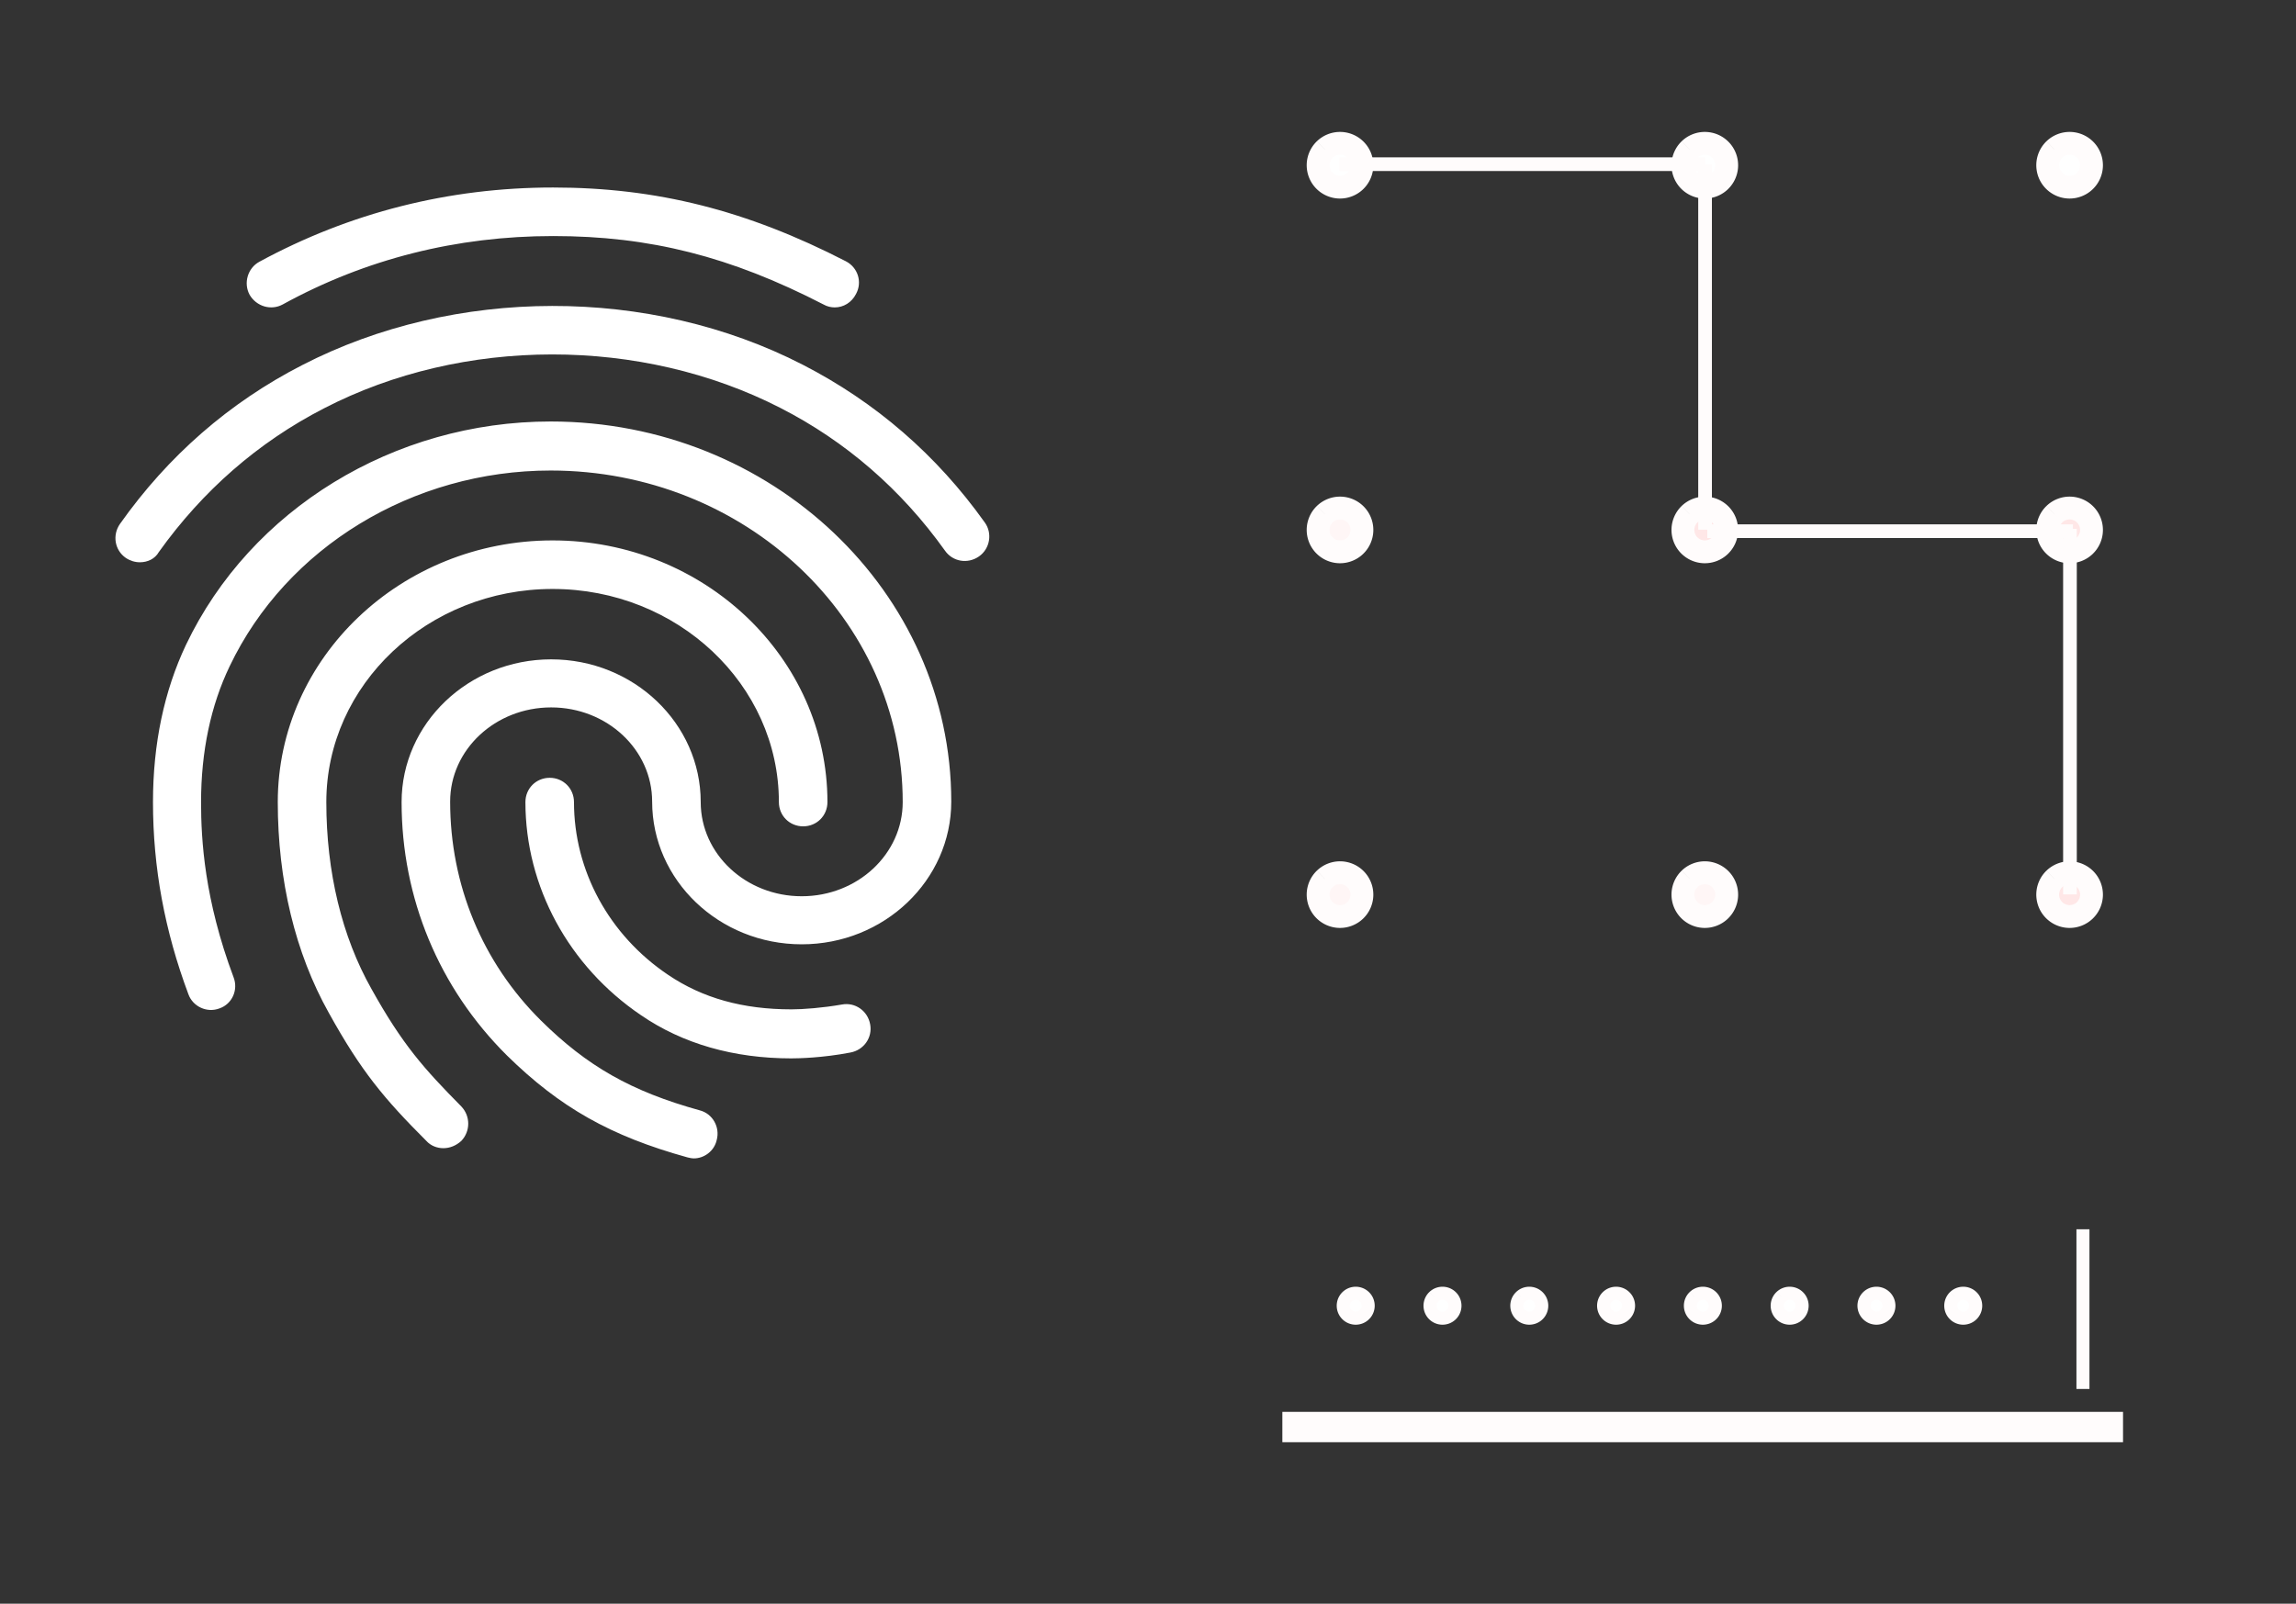 <?xml version="1.0" encoding="UTF-8" standalone="no"?>
<svg xmlns:dc="http://purl.org/dc/elements/1.1/" xmlns:cc="http://creativecommons.org/ns#"
    xmlns:rdf="http://www.w3.org/1999/02/22-rdf-syntax-ns#" xmlns="http://www.w3.org/2000/svg"
    xmlns:sodipodi="http://sodipodi.sourceforge.net/DTD/sodipodi-0.dtd"
    xmlns:inkscape="http://www.inkscape.org/namespaces/inkscape" width="969" height="677" viewBox="0 0 969 677"
    version="1.1" id="svg4" sodipodi:docname="whats_new_device_credentials.svg"
    inkscape:version="0.92.2 2405546, 2018-03-11" inkscape:export-filename="/tmp/device_credentials.png"
    inkscape:export-xdpi="96" inkscape:export-ydpi="96">
    <rect x="0" y="0" width="969" height="677" fill="#333333" stroke="none"/>
    <defs id="defs8" />
    <sodipodi:namedview pagecolor="#000000" bordercolor="#666666" borderopacity="1" objecttolerance="10"
        gridtolerance="10" guidetolerance="10" inkscape:pageopacity="0" inkscape:pageshadow="2"
        inkscape:window-width="1600" inkscape:window-height="835" id="namedview6" showgrid="false"
        inkscape:zoom="0.43457604" inkscape:cx="68.872457" inkscape:cy="479.66113" inkscape:window-x="0"
        inkscape:window-y="0" inkscape:window-maximized="1" inkscape:current-layer="svg4" fit-margin-top="1"
        fit-margin-left="1" fit-margin-right="1" fit-margin-bottom="1" />
    <path fill="#FF000000"
        d="m 352.288,129.775 c -1.639,0 -3.279,-0.411 -4.713,-1.229 -39.347,-20.288 -73.365,-28.895 -114.146,-28.895 -40.576,0 -79.103,9.632 -114.147,28.895 -4.918,2.664 -11.066,0.819 -13.935,-4.099 -2.664,-4.918 -0.82,-11.271 4.099,-13.935 38.117,-20.698 79.923,-31.354 123.983,-31.354 43.65,0 81.767,9.632 123.573,31.149 5.123,2.664 6.968,8.812 4.304,13.73 -1.844,3.689 -5.328,5.738 -9.017,5.738 z M 59.032,237.364 c -2.049,0 -4.099,-0.616 -5.943,-1.845 -4.713,-3.279 -5.738,-9.632 -2.459,-14.345 20.288,-28.69 46.109,-51.233 76.849,-67.012 64.348,-33.199 146.731,-33.404 211.284,-0.205 30.74,15.78 56.561,38.117 76.849,66.603 3.279,4.508 2.254,11.066 -2.459,14.345 -4.713,3.279 -11.066,2.255 -14.345,-2.458 -18.444,-25.821 -41.806,-46.109 -69.472,-60.25 -58.815,-30.125 -134.025,-30.125 -192.635,0.205 -27.871,14.345 -51.233,34.838 -69.676,60.659 -1.639,2.869 -4.713,4.304 -7.992,4.304 z M 187.114,484.715 c -2.664,0 -5.328,-1.024 -7.173,-3.074 -17.829,-17.829 -27.461,-29.305 -41.191,-54.102 -14.14,-25.206 -21.518,-55.946 -21.518,-88.94 0,-60.864 52.052,-110.458 115.991,-110.458 63.938,0 115.991,49.593 115.991,110.458 0,5.738 -4.508,10.247 -10.247,10.247 -5.738,0 -10.247,-4.508 -10.247,-10.247 0,-49.593 -42.831,-89.965 -95.498,-89.965 -52.667,0 -95.498,40.371 -95.498,89.965 0,29.51 6.558,56.766 19.059,78.898 13.116,23.567 22.133,33.609 37.912,49.593 3.894,4.099 3.894,10.451 0,14.55 -2.254,2.05 -4.918,3.074 -7.582,3.074 z m 146.935,-37.912 c -24.387,0 -45.904,-6.148 -63.529,-18.239 -30.535,-20.698 -48.774,-54.307 -48.774,-89.965 0,-5.738 4.508,-10.246 10.247,-10.246 5.738,0 10.247,4.508 10.247,10.246 0,28.895 14.755,56.151 39.757,72.955 14.55,9.837 31.559,14.55 52.052,14.55 4.918,0 13.116,-0.616 21.313,-2.05 5.533,-1.024 10.861,2.664 11.886,8.402 1.025,5.533 -2.664,10.861 -8.402,11.886 -11.681,2.255 -21.928,2.458 -24.797,2.458 z m -41.191,42.216 c -0.82,0 -1.844,-0.205 -2.664,-0.411 -32.584,-9.017 -53.897,-21.108 -76.234,-43.036 -28.69,-28.485 -44.47,-66.398 -44.47,-106.974 0,-33.199 28.28,-60.25 63.119,-60.25 34.838,0 63.119,27.051 63.119,60.25 0,21.928 19.059,39.757 42.626,39.757 23.567,0 42.626,-17.829 42.626,-39.757 0,-77.259 -66.603,-139.968 -148.575,-139.968 -58.2,0 -111.482,32.379 -135.459,82.587 -7.992,16.599 -12.091,36.068 -12.091,57.381 0,15.985 1.435,41.191 13.73,73.98 2.049,5.328 -0.615,11.271 -5.943,13.116 -5.328,2.05 -11.271,-0.821 -13.116,-5.943 -10.042,-26.846 -14.96,-53.487 -14.96,-81.153 0,-24.592 4.713,-46.929 13.935,-66.398 27.256,-57.176 87.71,-94.268 153.903,-94.268 93.244,0 169.068,71.931 169.068,160.461 0,33.199 -28.28,60.25 -63.119,60.25 -34.838,0 -63.119,-27.051 -63.119,-60.25 0,-21.928 -19.059,-39.757 -42.626,-39.757 -23.567,0 -42.626,17.829 -42.626,39.757 0,35.043 13.525,67.832 38.322,92.424 19.468,19.264 38.117,29.92 67.012,37.912 5.533,1.434 8.607,7.173 7.173,12.501 -1.025,4.713 -5.328,7.787 -9.632,7.787 z"
        id="path2" inkscape:connector-curvature="0" style="stroke-width:20.493;fill:#ffffff" />
    <path
        style="fill:none;fill-rule:evenodd;stroke:#fffcfc;stroke-width:12.82;stroke-linecap:butt;stroke-linejoin:miter;stroke-miterlimit:4;stroke-dasharray:none;stroke-opacity:1"
        d="m 541.203,602.437 c 354.799,0 354.799,0 354.799,0" id="path819" inkscape:connector-curvature="0" />
    <path
        style="fill:none;fill-rule:evenodd;stroke:#fffcfc;stroke-width:5.494;stroke-linecap:butt;stroke-linejoin:miter;stroke-miterlimit:4;stroke-dasharray:none;stroke-opacity:1"
        d="m 879.083,586.353 c 0,-67.049 0,-67.404 0,-67.404" id="path821" inkscape:connector-curvature="0" />
    <path
        style="color:#000000;display:inline;overflow:visible;visibility:visible;opacity:1;vector-effect:none;fill:#ffffff;fill-opacity:1;stroke:#fffcfc;stroke-width:5.494;stroke-linecap:butt;stroke-linejoin:miter;stroke-miterlimit:4;stroke-dasharray:none;stroke-dashoffset:0;stroke-opacity:1;marker:none;enable-background:accumulate"
        id="path823" sodipodi:type="arc" sodipodi:cx="572.16339" sodipodi:cy="551.21521" sodipodi:rx="5.2678409"
        sodipodi:ry="5.2678409" sodipodi:start="3.9460498" sodipodi:end="3.9452295" sodipodi:open="true"
        d="m 568.51,547.42 a 5.268,5.268 0 0 1 7.448,0.141 5.268,5.268 0 0 1 -0.14,7.448 5.268,5.268 0 0 1 -7.448,-0.138 5.268,5.268 0 0 1 0.137,-7.448" />
    <path
        style="color:#000000;display:inline;overflow:visible;visibility:visible;opacity:1;vector-effect:none;fill:#ffffff;fill-opacity:1;stroke:#fffcfc;stroke-width:5.494;stroke-linecap:butt;stroke-linejoin:miter;stroke-miterlimit:4;stroke-dasharray:none;stroke-dashoffset:0;stroke-opacity:1;marker:none;enable-background:accumulate"
        id="path823-1" sodipodi:type="arc" sodipodi:cx="608.79175" sodipodi:cy="551.21521" sodipodi:rx="5.2678409"
        sodipodi:ry="5.2678409" sodipodi:start="3.9460498" sodipodi:end="3.9452295" sodipodi:open="true"
        d="m 605.138,547.42 a 5.268,5.268 0 0 1 7.448,0.141 5.268,5.268 0 0 1 -0.14,7.448 5.268,5.268 0 0 1 -7.448,-0.138 5.268,5.268 0 0 1 0.137,-7.448" />
    <path
        style="color:#000000;display:inline;overflow:visible;visibility:visible;opacity:1;vector-effect:none;fill:#ffffff;fill-opacity:1;stroke:#fffcfc;stroke-width:5.494;stroke-linecap:butt;stroke-linejoin:miter;stroke-miterlimit:4;stroke-dasharray:none;stroke-dashoffset:0;stroke-opacity:1;marker:none;enable-background:accumulate"
        id="path823-1-2" sodipodi:type="arc" sodipodi:cx="645.42017" sodipodi:cy="551.21521" sodipodi:rx="5.2678409"
        sodipodi:ry="5.2678409" sodipodi:start="3.9460498" sodipodi:end="3.9452295" sodipodi:open="true"
        d="m 641.767,547.42 a 5.268,5.268 0 0 1 7.448,0.141 5.268,5.268 0 0 1 -0.14,7.448 5.268,5.268 0 0 1 -7.448,-0.138 5.268,5.268 0 0 1 0.137,-7.448" />
    <path
        style="color:#000000;display:inline;overflow:visible;visibility:visible;opacity:1;vector-effect:none;fill:#ffffff;fill-opacity:1;stroke:#fffcfc;stroke-width:5.494;stroke-linecap:butt;stroke-linejoin:miter;stroke-miterlimit:4;stroke-dasharray:none;stroke-dashoffset:0;stroke-opacity:1;marker:none;enable-background:accumulate"
        id="path823-1-2-2" sodipodi:type="arc" sodipodi:cx="682.04865" sodipodi:cy="551.21521" sodipodi:rx="5.2678409"
        sodipodi:ry="5.2678409" sodipodi:start="3.9460498" sodipodi:end="3.9452295" sodipodi:open="true"
        d="m 678.395,547.42 a 5.268,5.268 0 0 1 7.448,0.141 5.268,5.268 0 0 1 -0.14,7.448 5.268,5.268 0 0 1 -7.448,-0.138 5.268,5.268 0 0 1 0.137,-7.448" />
    <path
        style="color:#000000;display:inline;overflow:visible;visibility:visible;opacity:1;vector-effect:none;fill:#ffffff;fill-opacity:1;stroke:#fffcfc;stroke-width:5.494;stroke-linecap:butt;stroke-linejoin:miter;stroke-miterlimit:4;stroke-dasharray:none;stroke-dashoffset:0;stroke-opacity:1;marker:none;enable-background:accumulate"
        id="path823-1-2-2-1" sodipodi:type="arc" sodipodi:cx="718.67719" sodipodi:cy="551.21521" sodipodi:rx="5.2678409"
        sodipodi:ry="5.2678409" sodipodi:start="3.9460498" sodipodi:end="3.9452295" sodipodi:open="true"
        d="m 715.024,547.42 a 5.268,5.268 0 0 1 7.448,0.141 5.268,5.268 0 0 1 -0.14,7.448 5.268,5.268 0 0 1 -7.448,-0.138 5.268,5.268 0 0 1 0.137,-7.448" />
    <path
        style="color:#000000;display:inline;overflow:visible;visibility:visible;opacity:1;vector-effect:none;fill:#ffffff;fill-opacity:1;stroke:#fffcfc;stroke-width:5.494;stroke-linecap:butt;stroke-linejoin:miter;stroke-miterlimit:4;stroke-dasharray:none;stroke-dashoffset:0;stroke-opacity:1;marker:none;enable-background:accumulate"
        id="path823-1-2-2-1-6" sodipodi:type="arc" sodipodi:cx="755.3056" sodipodi:cy="551.21521"
        sodipodi:rx="5.2678409" sodipodi:ry="5.2678409" sodipodi:start="3.9460498" sodipodi:end="3.9452295"
        sodipodi:open="true"
        d="m 751.652,547.42 a 5.268,5.268 0 0 1 7.448,0.141 5.268,5.268 0 0 1 -0.14,7.448 5.268,5.268 0 0 1 -7.448,-0.138 5.268,5.268 0 0 1 0.137,-7.448" />
    <path
        style="color:#000000;display:inline;overflow:visible;visibility:visible;opacity:1;vector-effect:none;fill:#ffffff;fill-opacity:1;stroke:#fffcfc;stroke-width:5.494;stroke-linecap:butt;stroke-linejoin:miter;stroke-miterlimit:4;stroke-dasharray:none;stroke-dashoffset:0;stroke-opacity:1;marker:none;enable-background:accumulate"
        id="path823-1-2-2-1-6-2" sodipodi:type="arc" sodipodi:cx="791.93396" sodipodi:cy="551.21521"
        sodipodi:rx="5.2678409" sodipodi:ry="5.2678409" sodipodi:start="3.9460498" sodipodi:end="3.9452295"
        sodipodi:open="true"
        d="m 788.281,547.42 a 5.268,5.268 0 0 1 7.448,0.141 5.268,5.268 0 0 1 -0.14,7.448 5.268,5.268 0 0 1 -7.448,-0.138 5.268,5.268 0 0 1 0.137,-7.448" />
    <path
        style="color:#000000;display:inline;overflow:visible;visibility:visible;opacity:1;vector-effect:none;fill:#ffffff;fill-opacity:1;stroke:#fffcfc;stroke-width:5.494;stroke-linecap:butt;stroke-linejoin:miter;stroke-miterlimit:4;stroke-dasharray:none;stroke-dashoffset:0;stroke-opacity:1;marker:none;enable-background:accumulate"
        id="path823-1-2-2-1-6-2-0" sodipodi:type="arc" sodipodi:cx="828.56244" sodipodi:cy="551.21521"
        sodipodi:rx="5.2678409" sodipodi:ry="5.2678409" sodipodi:start="3.9460498" sodipodi:end="3.9452295"
        sodipodi:open="true"
        d="m 824.909,547.42 a 5.268,5.268 0 0 1 7.448,0.141 5.268,5.268 0 0 1 -0.14,7.448 5.268,5.268 0 0 1 -7.448,-0.138 5.268,5.268 0 0 1 0.137,-7.448" />
    <path
        style="color:#000000;display:inline;overflow:visible;visibility:visible;opacity:1;vector-effect:none;fill:#ffffff;fill-opacity:1;stroke:#fffcfc;stroke-width:9.639;stroke-linecap:butt;stroke-linejoin:miter;stroke-miterlimit:4;stroke-dasharray:none;stroke-dashoffset:0;stroke-opacity:1;marker:none;enable-background:accumulate"
        id="path823-2" sodipodi:type="arc" sodipodi:cx="565.53778" sodipodi:cy="69.753868" sodipodi:rx="9.2415485"
        sodipodi:ry="9.2415485" sodipodi:start="3.9460498" sodipodi:end="3.9452295" sodipodi:open="true"
        d="m 559.129,63.096 a 9.242,9.242 0 0 1 13.066,0.248 9.242,9.242 0 0 1 -0.245,13.066 9.242,9.242 0 0 1 -13.066,-0.242 9.242,9.242 0 0 1 0.24,-13.066" />
    <path
        style="color:#000000;display:inline;overflow:visible;visibility:visible;opacity:1;vector-effect:none;fill:#ffffff;fill-opacity:1;stroke:#fffcfc;stroke-width:9.639;stroke-linecap:butt;stroke-linejoin:miter;stroke-miterlimit:4;stroke-dasharray:none;stroke-dashoffset:0;stroke-opacity:1;marker:none;enable-background:accumulate"
        id="path823-2-9" sodipodi:type="arc" sodipodi:cx="719.49548" sodipodi:cy="69.753868" sodipodi:rx="9.2415485"
        sodipodi:ry="9.2415485" sodipodi:start="3.9460498" sodipodi:end="3.9452295" sodipodi:open="true"
        d="m 713.086,63.096 a 9.242,9.242 0 0 1 13.066,0.248 9.242,9.242 0 0 1 -0.245,13.066 9.242,9.242 0 0 1 -13.066,-0.242 9.242,9.242 0 0 1 0.24,-13.066" />
    <path
        style="color:#000000;display:inline;overflow:visible;visibility:visible;opacity:1;vector-effect:none;fill:#ffffff;fill-opacity:1;stroke:#fffcfc;stroke-width:9.639;stroke-linecap:butt;stroke-linejoin:miter;stroke-miterlimit:4;stroke-dasharray:none;stroke-dashoffset:0;stroke-opacity:1;marker:none;enable-background:accumulate"
        id="path823-2-9-7" sodipodi:type="arc" sodipodi:cx="873.45319" sodipodi:cy="69.753868" sodipodi:rx="9.2415485"
        sodipodi:ry="9.2415485" sodipodi:start="3.9460498" sodipodi:end="3.9452295" sodipodi:open="true"
        d="m 867.044,63.096 a 9.242,9.242 0 0 1 13.066,0.248 9.242,9.242 0 0 1 -0.245,13.066 9.242,9.242 0 0 1 -13.066,-0.242 9.242,9.242 0 0 1 0.24,-13.066" />
    <path
        style="color:#000000;display:inline;overflow:visible;visibility:visible;opacity:1;vector-effect:none;fill:#fff6f6;fill-opacity:1;stroke:#fffcfc;stroke-width:9.639;stroke-linecap:butt;stroke-linejoin:miter;stroke-miterlimit:4;stroke-dasharray:none;stroke-dashoffset:0;stroke-opacity:1;marker:none;enable-background:accumulate"
        id="path823-2-4" sodipodi:type="arc" sodipodi:cx="565.53778" sodipodi:cy="223.71153" sodipodi:rx="9.2415485"
        sodipodi:ry="9.2415485" sodipodi:start="3.9460498" sodipodi:end="3.9452295" sodipodi:open="true"
        d="m 559.129,217.053 a 9.242,9.242 0 0 1 13.066,0.248 9.242,9.242 0 0 1 -0.245,13.066 9.242,9.242 0 0 1 -13.066,-0.242 9.242,9.242 0 0 1 0.24,-13.066" />
    <path
        style="color:#000000;display:inline;overflow:visible;visibility:visible;opacity:1;vector-effect:none;fill:#ffe7e7;fill-opacity:1;stroke:#fffcfc;stroke-width:9.639;stroke-linecap:butt;stroke-linejoin:miter;stroke-miterlimit:4;stroke-dasharray:none;stroke-dashoffset:0;stroke-opacity:1;marker:none;enable-background:accumulate"
        id="path823-2-9-3" sodipodi:type="arc" sodipodi:cx="719.49548" sodipodi:cy="223.71153" sodipodi:rx="9.2415485"
        sodipodi:ry="9.2415485" sodipodi:start="3.9460498" sodipodi:end="3.9452295" sodipodi:open="true"
        d="m 713.086,217.053 a 9.242,9.242 0 0 1 13.066,0.248 9.242,9.242 0 0 1 -0.245,13.066 9.242,9.242 0 0 1 -13.066,-0.242 9.242,9.242 0 0 1 0.24,-13.066" />
    <path
        style="color:#000000;display:inline;overflow:visible;visibility:visible;opacity:1;vector-effect:none;fill:#ffe7e7;fill-opacity:1;stroke:#fffcfc;stroke-width:9.639;stroke-linecap:butt;stroke-linejoin:miter;stroke-miterlimit:4;stroke-dasharray:none;stroke-dashoffset:0;stroke-opacity:1;marker:none;enable-background:accumulate"
        id="path823-2-9-7-5" sodipodi:type="arc" sodipodi:cx="873.45319" sodipodi:cy="223.71153" sodipodi:rx="9.2415485"
        sodipodi:ry="9.2415485" sodipodi:start="3.9460498" sodipodi:end="3.9452295" sodipodi:open="true"
        d="m 867.044,217.053 a 9.242,9.242 0 0 1 13.066,0.248 9.242,9.242 0 0 1 -0.245,13.066 9.242,9.242 0 0 1 -13.066,-0.242 9.242,9.242 0 0 1 0.24,-13.066" />
    <path
        style="color:#000000;display:inline;overflow:visible;visibility:visible;opacity:1;vector-effect:none;fill:#fff6f6;fill-opacity:1;stroke:#fffcfc;stroke-width:9.639;stroke-linecap:butt;stroke-linejoin:miter;stroke-miterlimit:4;stroke-dasharray:none;stroke-dashoffset:0;stroke-opacity:1;marker:none;enable-background:accumulate"
        id="path823-2-4-6" sodipodi:type="arc" sodipodi:cx="565.53778" sodipodi:cy="377.66922" sodipodi:rx="9.2415485"
        sodipodi:ry="9.2415485" sodipodi:start="3.9460498" sodipodi:end="3.9452295" sodipodi:open="true"
        d="m 559.129,371.011 a 9.242,9.242 0 0 1 13.066,0.248 9.242,9.242 0 0 1 -0.245,13.066 9.242,9.242 0 0 1 -13.066,-0.242 9.242,9.242 0 0 1 0.24,-13.066" />
    <path
        style="color:#000000;display:inline;overflow:visible;visibility:visible;opacity:1;vector-effect:none;fill:#fff6f6;fill-opacity:1;stroke:#fffcfc;stroke-width:9.639;stroke-linecap:butt;stroke-linejoin:miter;stroke-miterlimit:4;stroke-dasharray:none;stroke-dashoffset:0;stroke-opacity:1;marker:none;enable-background:accumulate"
        id="path823-2-9-3-1" sodipodi:type="arc" sodipodi:cx="719.49548" sodipodi:cy="377.66922" sodipodi:rx="9.2415485"
        sodipodi:ry="9.2415485" sodipodi:start="3.9460498" sodipodi:end="3.9452295" sodipodi:open="true"
        d="m 713.086,371.011 a 9.242,9.242 0 0 1 13.066,0.248 9.242,9.242 0 0 1 -0.245,13.066 9.242,9.242 0 0 1 -13.066,-0.242 9.242,9.242 0 0 1 0.24,-13.066" />
    <path
        style="color:#000000;display:inline;overflow:visible;visibility:visible;opacity:1;vector-effect:none;fill:#ffe7e7;fill-opacity:1;stroke:#fffcfc;stroke-width:9.639;stroke-linecap:butt;stroke-linejoin:miter;stroke-miterlimit:4;stroke-dasharray:none;stroke-dashoffset:0;stroke-opacity:1;marker:none;enable-background:accumulate"
        id="path823-2-9-7-5-4" sodipodi:type="arc" sodipodi:cx="873.45319" sodipodi:cy="377.66922"
        sodipodi:rx="9.2415485" sodipodi:ry="9.2415485" sodipodi:start="3.9460498" sodipodi:end="3.9452295"
        sodipodi:open="true"
        d="m 867.044,371.011 a 9.242,9.242 0 0 1 13.066,0.248 9.242,9.242 0 0 1 -0.245,13.066 9.242,9.242 0 0 1 -13.066,-0.242 9.242,9.242 0 0 1 0.24,-13.066" />
    <path
        style="fill:none;fill-rule:evenodd;stroke:#fffcfc;stroke-width:5.773;stroke-linecap:butt;stroke-linejoin:miter;stroke-miterlimit:4;stroke-dasharray:none;stroke-opacity:1"
        d="M 565.302,69.309 H 719.603" id="path1066" inkscape:connector-curvature="0" />
    <path
        style="fill:none;fill-rule:evenodd;stroke:#fffcfc;stroke-width:5.773;stroke-linecap:butt;stroke-linejoin:miter;stroke-miterlimit:4;stroke-dasharray:none;stroke-opacity:1"
        d="M 720.547,224.24 H 874.848" id="path1066-0" inkscape:connector-curvature="0" />
    <path
        style="fill:none;fill-rule:evenodd;stroke:#fffcfc;stroke-width:5.773;stroke-linecap:butt;stroke-linejoin:miter;stroke-miterlimit:4;stroke-dasharray:none;stroke-opacity:1"
        d="M 719.603,223.611 V 69.309" id="path1066-3" inkscape:connector-curvature="0" />
    <path
        style="fill:none;fill-rule:evenodd;stroke:#fffcfc;stroke-width:5.773;stroke-linecap:butt;stroke-linejoin:miter;stroke-miterlimit:4;stroke-dasharray:none;stroke-opacity:1"
        d="M 873.603,377.568 V 223.267" id="path1066-3-1" inkscape:connector-curvature="0" />
</svg>

